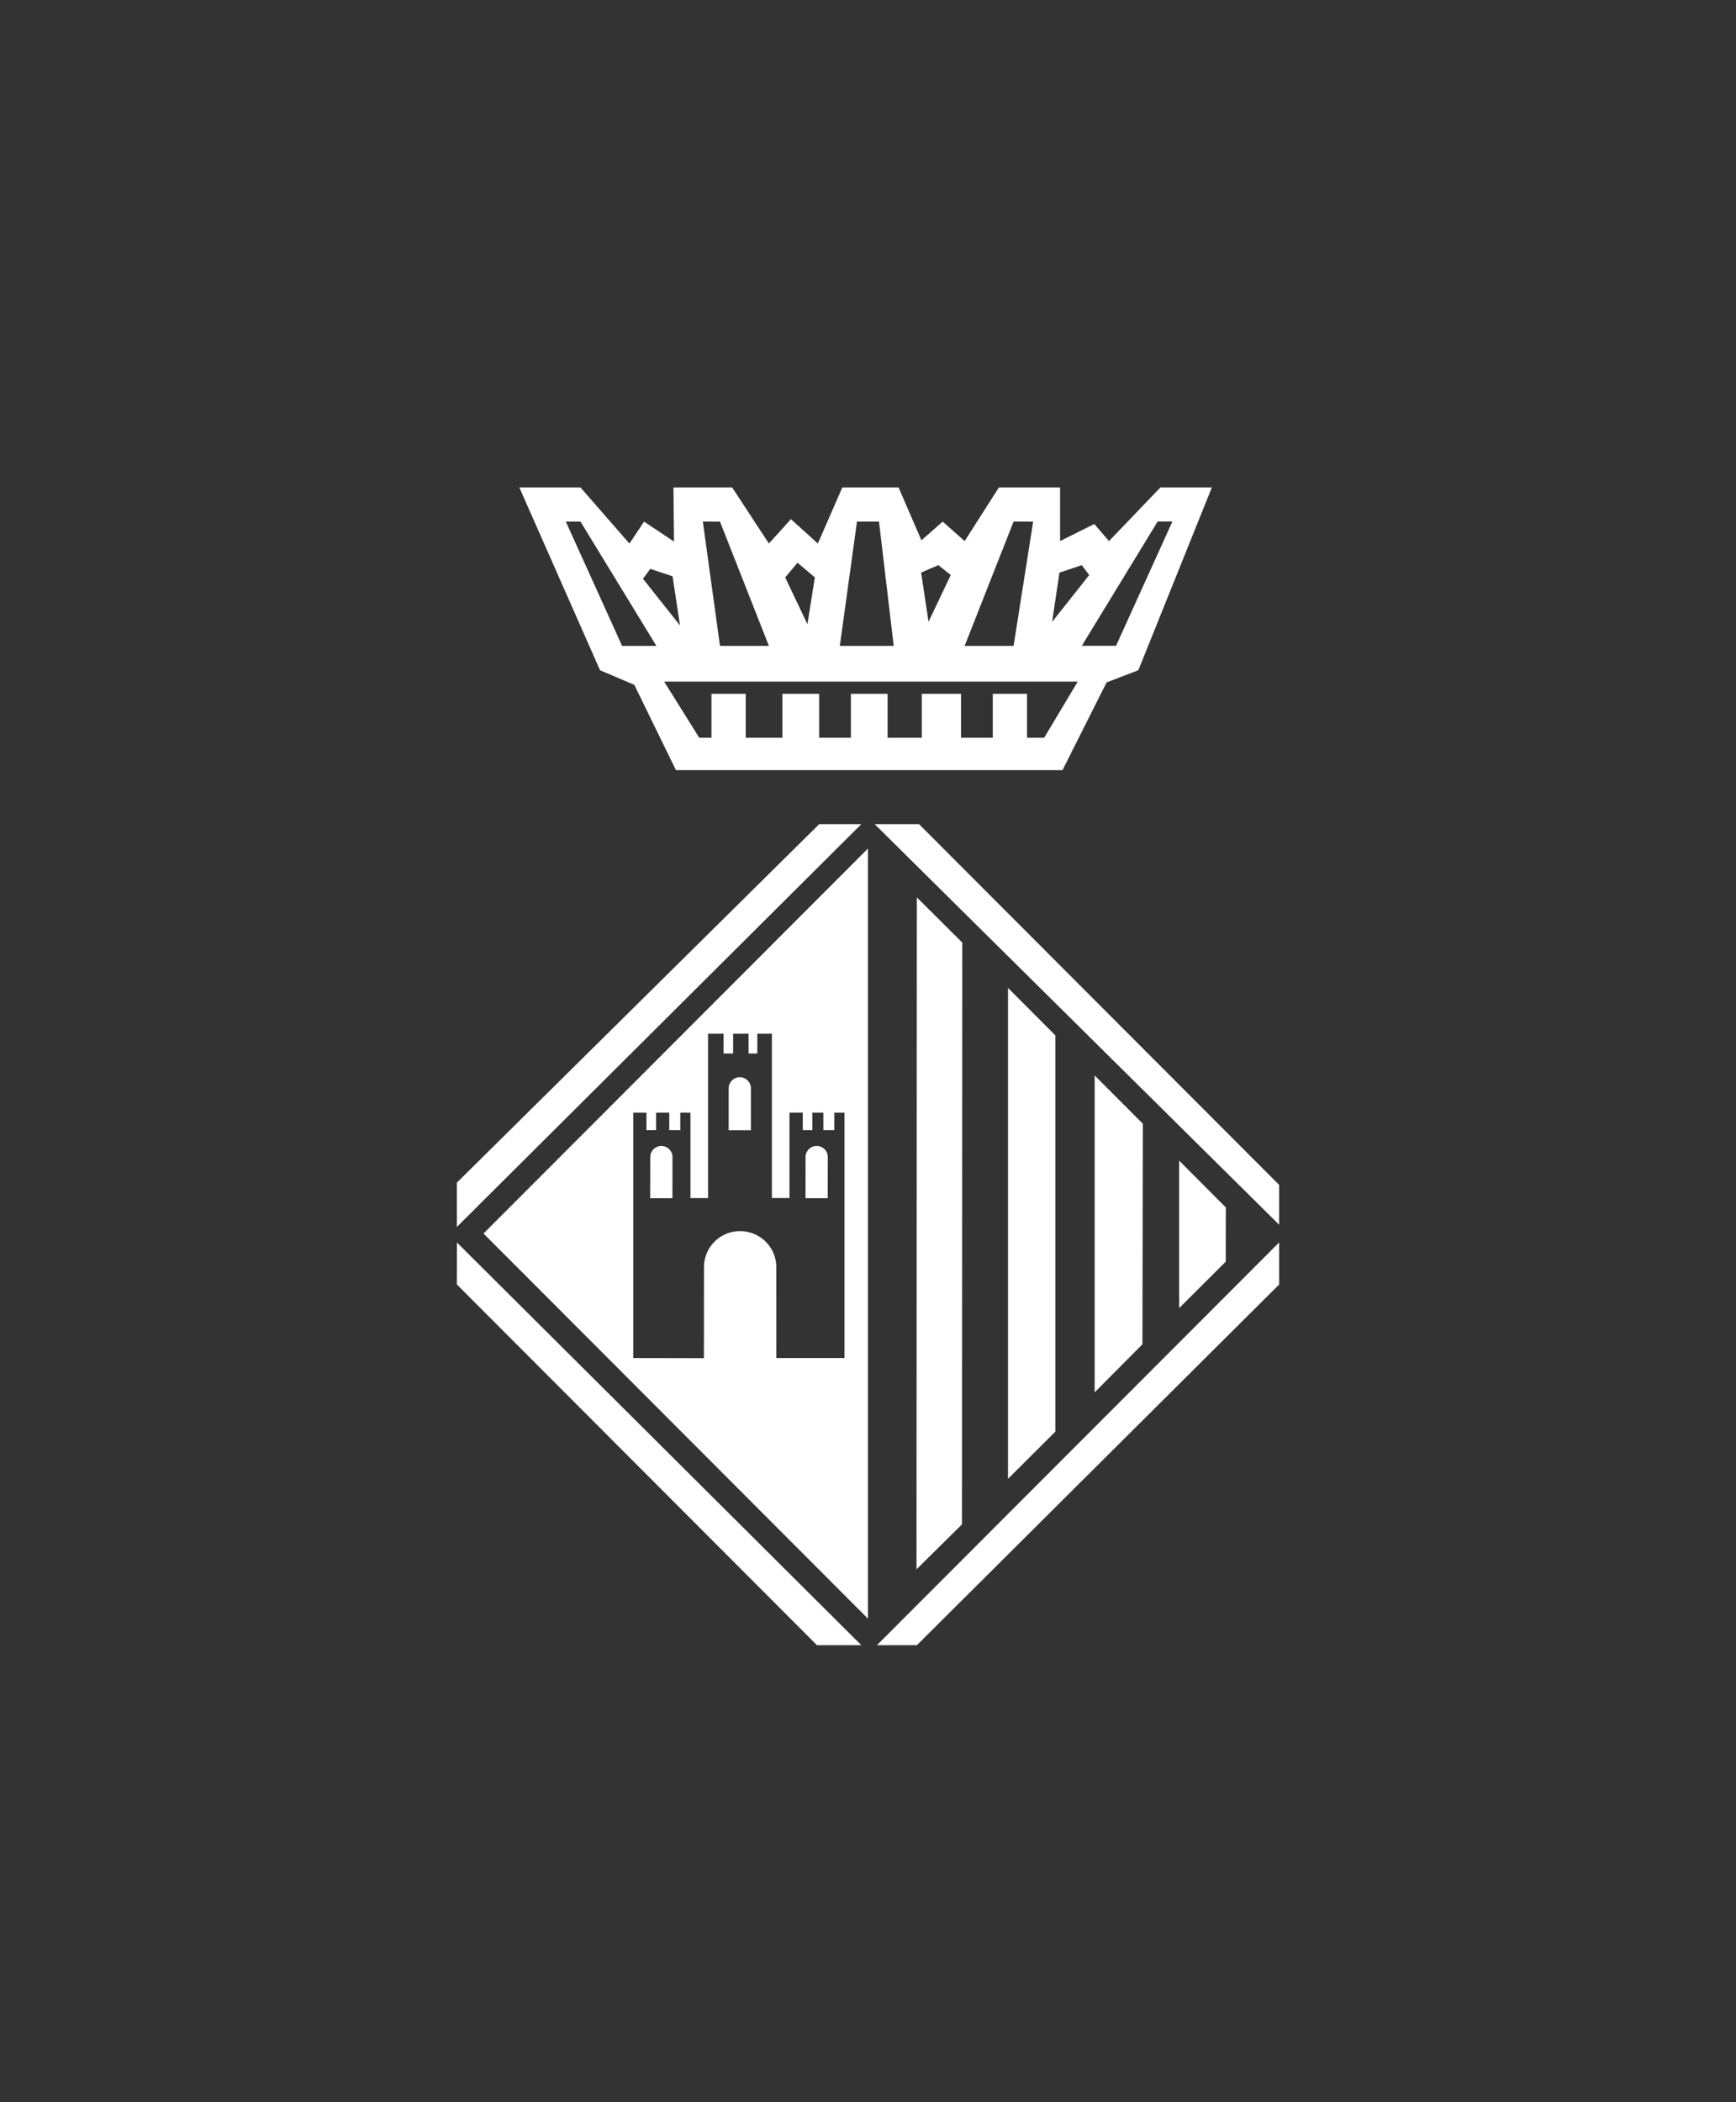 <svg
  xmlns="http://www.w3.org/2000/svg" width="57" height="69" viewBox="0 0 57 69">
  <rect x="0" y="0" width="57" height="69" fill="#333333" stroke="none"/>
  <defs/>
  <g fill="#fff" fill-rule="evenodd" transform="translate(-7)">
    <path d="M31.655 35.722a.364.364 0 00-.729 0l-.001 1.377h.73zm3.844 17.407V27.85L22.876 40.487zm-7.274-16.61v.577h.316v-.576h.434v.576h.362v-.576h.334v2.804h.577V33.93h.508v.648h.316v-.648h.506v.648h.288v-.648h.478v5.393h.578V36.52h.435v.576h.315v-.576h.362v.576h.359v-.576h.335v8.054H32.49l-.001-2.982c0-.655-.533-1.183-1.192-1.183-.656 0-1.182.53-1.182 1.183l-.003 2.987-2.318-.005V36.52zm.855 1.433a.365.365 0 00-.728 0l-.003 1.376h.73zm5.1 0a.366.366 0 00-.73 0l-.002 1.376h.73zm5.917-5.526V48.54l1.554-1.55V33.983zm2.845 2.873V45.7l1.569-1.577.013-7.24zm2.774 2.795v4.842l1.53-1.525.003-1.779zM22 42.159L33.825 54h1.457l-13.28-13.22zM37.104 54L49 42.16v-1.38L35.792 54zM35.72 27.052L49 40.2v-1.308L37.177 27.052zm-1.824 0L22 38.818v1.454l13.28-13.22zm3.208 2.402l-.012 22.056 1.493-1.475.01-19.098zm-9.276-6.975l1.365 2.798h12.694l1.447-2.879 1.043-.4L46.79 16H45.1l-1.687 1.76-.483-.561-1.123.56V16h-2.01l-1.124 1.76-.721-.64-.698.614-.75-1.734h-1.848l-.803 1.839-.883-.799-.724.799L31.04 16h-1.928l.018 1.776-.983-.655-.48.72L26.06 16h-2.008L26.702 22zm17.183-5.363h.484l-1.85 4.08h-1.124zm-3.225 1.678l.733-.243.244.324-1.217 1.535zM40.28 17.12h.643L40.28 21.2h-1.607zm-2.47 1.43l.407.324-.73 1.535-.243-1.616zm-2.672-1.43h.723l.483 4.079h-1.769zm-1.952 1.35l.569.483-.244 1.535-.73-1.535zm9.2 3.903l-1.101 1.84h-.563v-1.44h-1.125v1.44h-1.043v-1.44h-1.287v1.44h-1.124v-1.44h-1.205v1.44h-1.042v-1.44H32.69v1.44h-1.205v-1.44H30.36v1.44h-.402l-1.15-1.84zM30.64 17.121l1.606 4.079H30.64l-.563-4.08zm-2.287 1.551l.73.243.244 1.614-1.216-1.533zm-2.293-1.551l2.492 4.079h-1.126l-1.848-4.08z"/>
  </g>
</svg>
